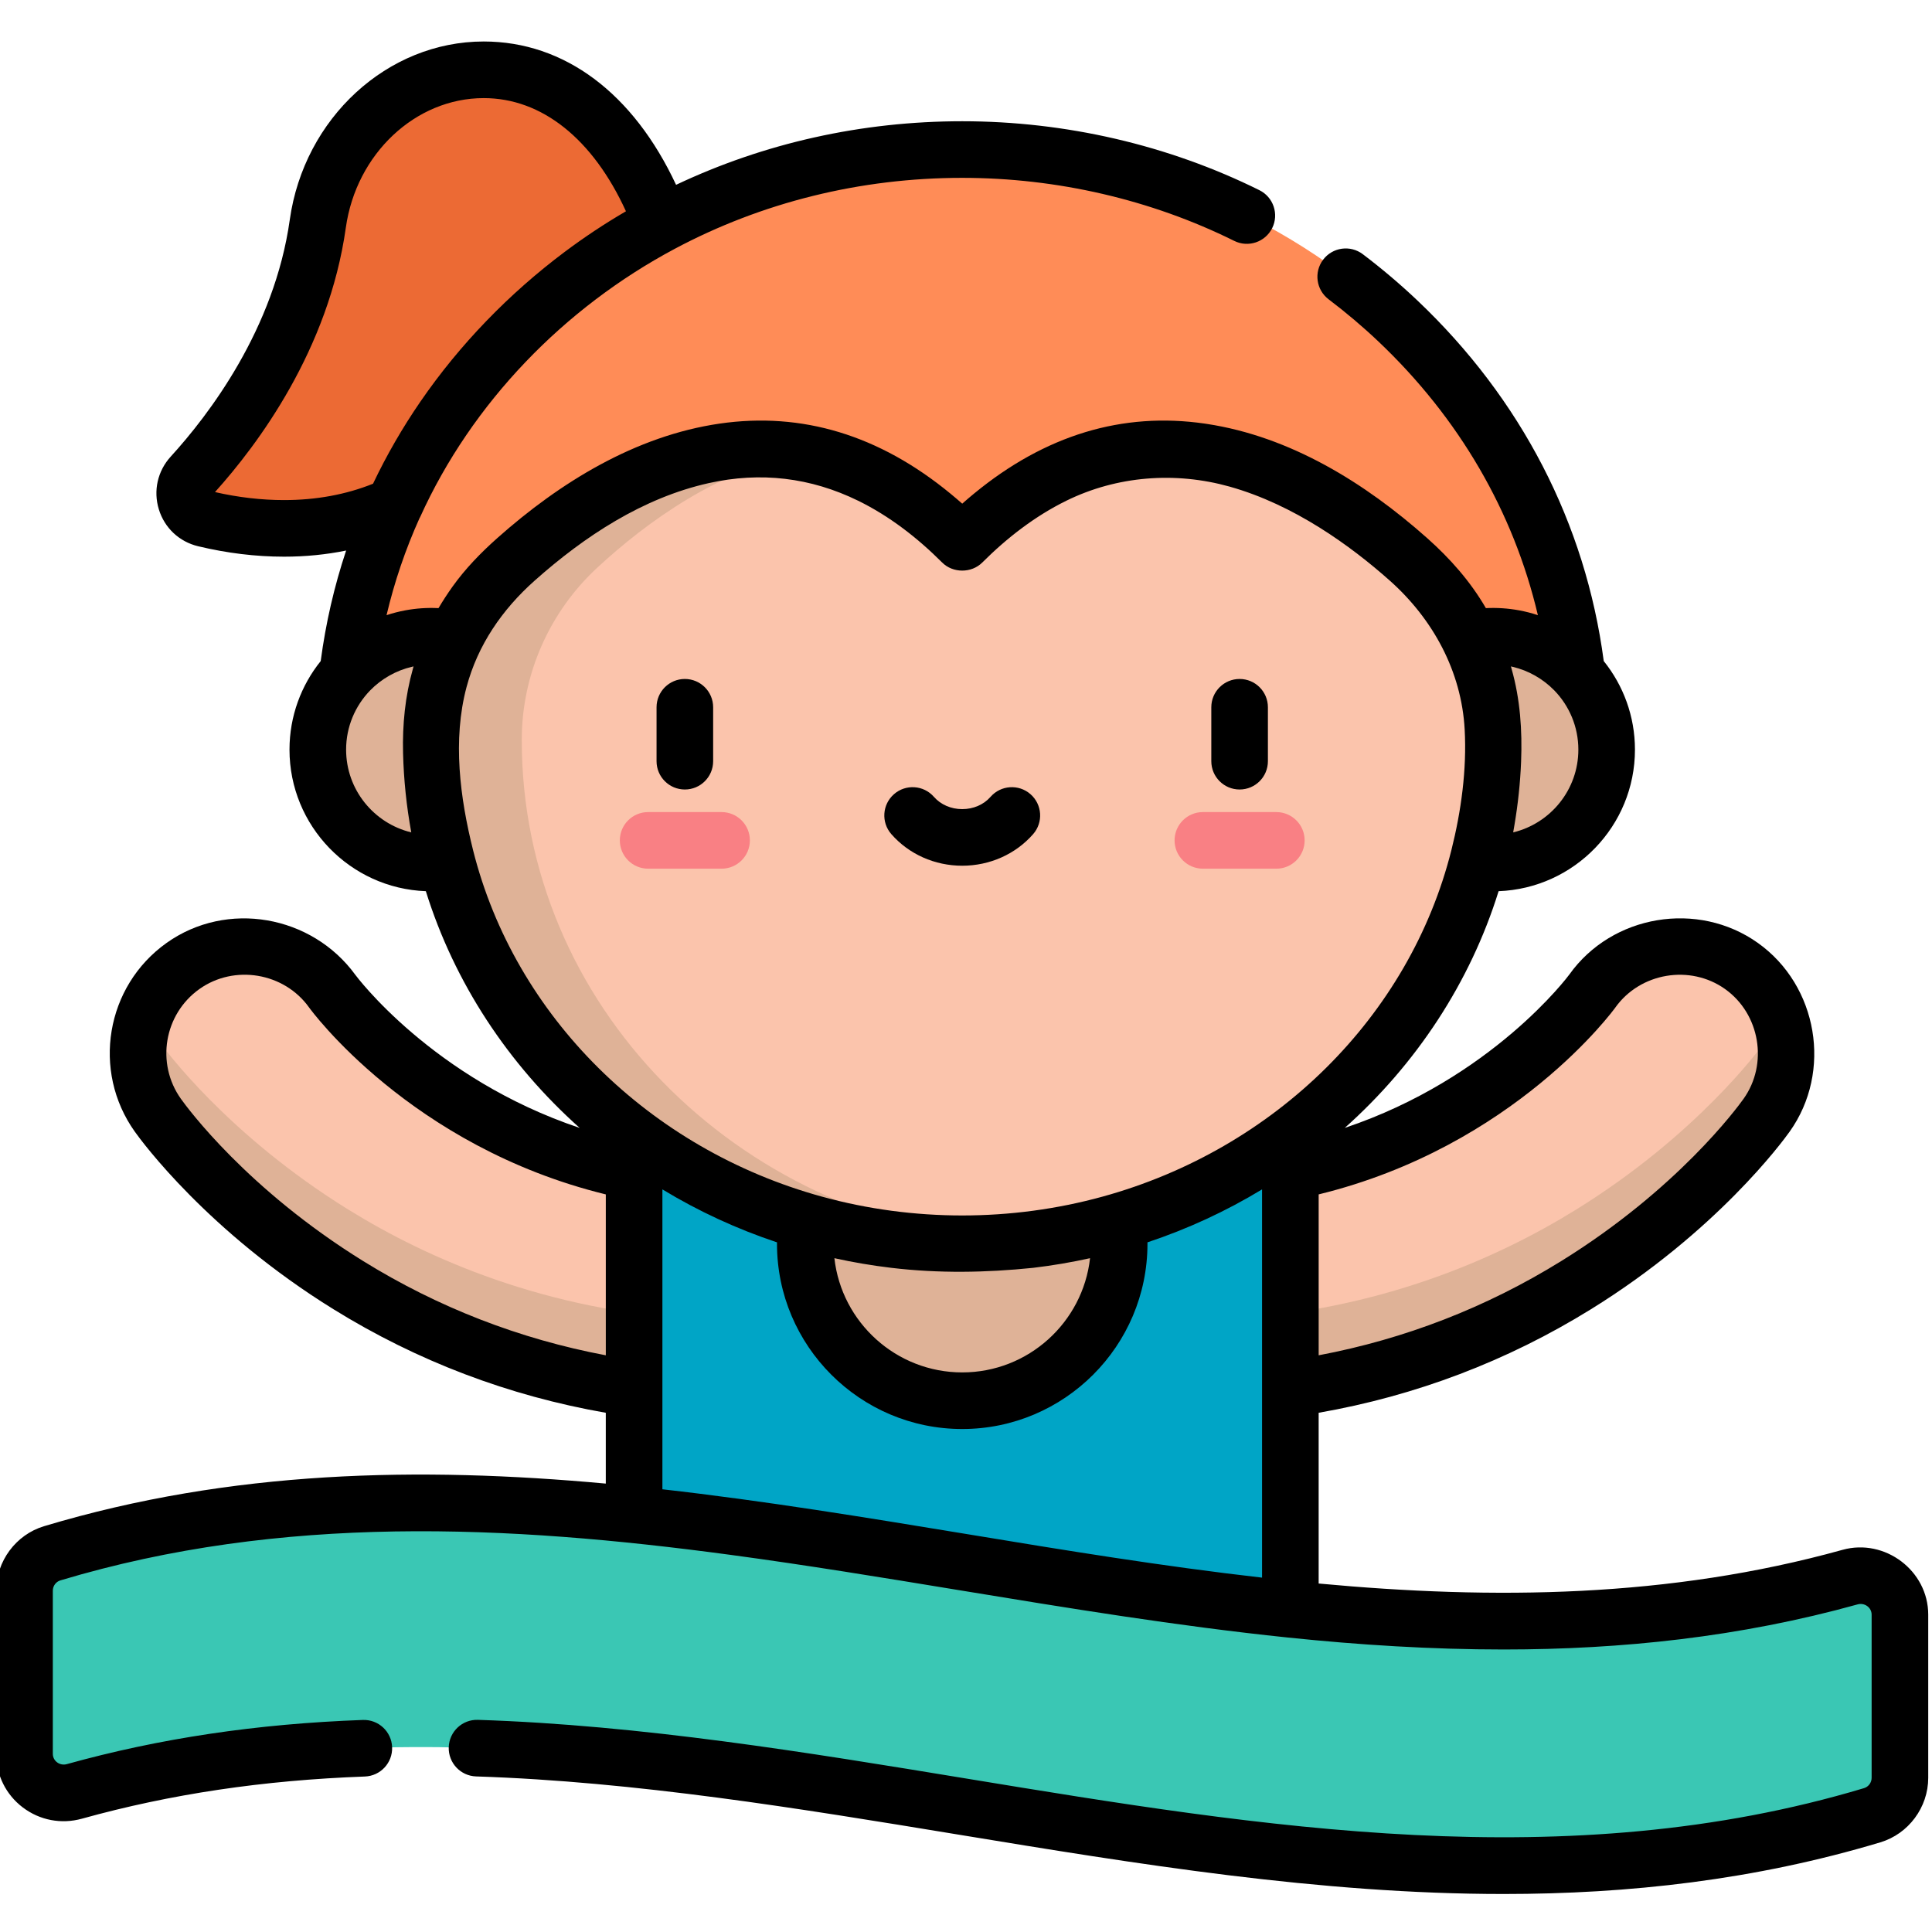 <svg height="511pt" viewBox="1 -10 511.999 511" width="511pt" xmlns="http://www.w3.org/2000/svg"><path d="m462.52 245.484c-12.754-9.086-30.461-6.109-39.547 6.645-.387.543-32.867 44.973-96.512 50.184v56.844c39.918-2.371 71.02-15.969 92.227-29.102 32.012-19.82 48.684-42.504 50.48-45.023 9.082-12.758 6.105-30.465-6.648-39.547zm0 0" fill="#fbc4ac"/><path d="m49.48 245.484c12.754-9.086 30.461-6.109 39.547 6.645.387.543 32.867 44.973 96.512 50.184v56.844c-39.918-2.371-71.02-15.969-92.227-29.102-32.012-19.82-48.684-42.504-50.48-45.023-9.082-12.758-6.105-30.465 6.648-39.547zm0 0" fill="#fbc4ac"/><path d="m42.836 265.031c-1.453-2.043-2.598-4.211-3.441-6.449-3.207 8.535-2.25 18.461 3.441 26.449 1.793 2.52 18.465 25.203 50.477 45.023 21.207 13.133 52.312 26.73 92.227 29.102v-20c-39.914-2.371-71.02-15.969-92.227-29.102-32.012-19.82-48.684-42.504-50.477-45.023zm0 0" fill="#dfb297"/><path d="m469.168 265.031c1.453-2.043 2.594-4.211 3.438-6.449 3.207 8.535 2.25 18.461-3.438 26.449-1.797 2.52-18.469 25.203-50.48 45.023-21.207 13.133-52.309 26.73-92.227 29.102v-20c39.918-2.371 71.02-15.969 92.227-29.102 32.012-19.82 48.684-42.504 50.48-45.023zm0 0" fill="#dfb297"/><path d="m342.957 435.227-173.914-20.621v-178.902h173.914zm0 0" fill="#00a5c6"/><path d="m85.223 48.762c-4.344 30.957-22.715 55.035-33.43 66.773-3.559 3.891-1.672 10.18 3.453 11.41 11.895 2.855 31.465 5.113 50.273-3.551l70.84-74.633c-23.812-63.539-84.906-44.387-91.137 0zm0 0" fill="#ec6a34"/><path d="m92.086 185.695c0-42.059 17.211-81.535 48.453-111.152 30.906-29.297 71.91-45.43 115.461-45.43s84.555 16.133 115.461 45.43c31.246 29.617 48.453 69.094 48.453 111.152zm0 0" fill="#ff8c57"/><g fill="#dfb297"><path d="m297.59 319.094c0 22.969-18.621 41.59-41.59 41.59s-41.59-18.621-41.59-41.59 18.621-41.59 41.59-41.59 41.59 18.621 41.59 41.59zm0 0"/><path d="m426.777 188.141c0 16.594-13.453 30.051-30.051 30.051-16.598 0-30.051-13.457-30.051-30.051 0-16.598 13.453-30.051 30.051-30.051 16.598 0 30.051 13.453 30.051 30.051zm0 0"/><path d="m145.324 188.141c0 16.594-13.453 30.051-30.051 30.051-16.598 0-30.051-13.457-30.051-30.051 0-16.598 13.453-30.051 30.051-30.051 16.598 0 30.051 13.453 30.051 30.051zm0 0"/></g><path d="m396.727 185.414c-.039-17.258-7.34-33.746-20.004-45.469-24.852-23.004-73.297-54.109-120.723-6.688-47.422-47.422-95.871-16.312-120.723 6.688-12.664 11.723-19.965 28.211-20.004 45.469v.281c0 73.676 63.004 133.398 140.727 133.398s140.727-59.723 140.727-133.398c0-.094 0-.188 0-.281zm0 0" fill="#fbc4ac"/><path d="m139.273 185.695c0-.094 0-.188 0-.281.039-17.258 7.34-33.746 20.004-45.469 13.043-12.074 32.586-26.371 55.07-30.383-32.328-6.055-61.559 14.176-79.07 30.383-12.664 11.723-19.965 28.211-20.004 45.469v.281c0 73.676 63.004 133.398 140.727 133.398 4.043 0 8.043-.172 12-.488-72.102-5.773-128.727-63.066-128.727-132.91zm0 0" fill="#dfb297"/><path d="m339.242 219.711h-19.469c-4.141 0-7.5-3.359-7.5-7.5 0-4.141 3.359-7.5 7.5-7.5h19.469c4.145 0 7.5 3.359 7.5 7.5 0 4.141-3.355 7.5-7.5 7.5zm0 0" fill="#f98084"/><path d="m192.227 219.711h-19.469c-4.141 0-7.5-3.359-7.5-7.5 0-4.141 3.359-7.5 7.5-7.5h19.469c4.141 0 7.5 3.359 7.5 7.5 0 4.141-3.359 7.5-7.5 7.5zm0 0" fill="#f98084"/><path d="m14.852 401.113c158.816-47.668 317.633 50.445 476.453 6.312 6.625-1.844 13.195 3.074 13.195 9.949v43.246c0 4.559-2.98 8.602-7.352 9.914-158.816 47.668-317.633-50.449-476.453-6.312-6.625 1.844-13.195-3.074-13.195-9.949v-43.246c0-4.562 2.984-8.605 7.352-9.914zm0 0" fill="#3ac7b4"/><path d="m329.508 198.727c4.145 0 7.5-3.359 7.5-7.5v-14.293c0-4.141-3.355-7.5-7.5-7.5-4.141 0-7.5 3.359-7.5 7.5v14.293c0 4.141 3.359 7.5 7.5 7.5zm0 0"/><path d="m182.492 198.727c4.141 0 7.5-3.359 7.5-7.5v-14.293c0-4.141-3.359-7.5-7.5-7.5-4.145 0-7.5 3.359-7.5 7.5v14.293c0 4.141 3.355 7.5 7.5 7.5zm0 0"/><path d="m256 218.926c7.289 0 14.141-3.055 18.797-8.379 2.723-3.121 2.406-7.855-.711-10.582-3.121-2.727-7.859-2.41-10.586.711-1.805 2.066-4.539 3.25-7.5 3.25s-5.691-1.184-7.5-3.25c-2.727-3.121-7.465-3.438-10.582-.711-3.121 2.727-3.438 7.461-.711 10.582 4.652 5.324 11.504 8.379 18.793 8.379zm0 0"/><path d="m7.031 468.48c4.5 3.418 10.211 4.508 15.672 2.992 23.523-6.539 48.051-10.191 74.988-11.176 4.141-.148 7.375-3.629 7.223-7.766-.148-4.141-3.613-7.375-7.77-7.223-28.125 1.023-53.789 4.855-78.457 11.711-1.816.504-3.688-.812-3.688-2.727v-43.242c0-1.254.824-2.379 2.008-2.73 58.676-17.613 118.535-14.707 177.598-6.762 20.117 2.707 40.148 6 60.176 9.293 29.047 4.773 58.113 9.555 87.398 12.602 19.031 1.98 38.184 3.18 57.32 3.18 31.223-.004 62.566-3.273 93.812-11.957 1.812-.504 3.688.82 3.688 2.727v43.242c0 1.254-.824 2.375-2.008 2.73-78.723 23.629-159.586 10.336-237.785-2.52-42.379-6.969-86.199-14.172-129.547-15.574-4.152-.137-7.602 3.113-7.738 7.254-.133 4.137 3.113 7.602 7.254 7.738 42.367 1.371 85.695 8.492 127.598 15.383 47.496 7.809 95.949 15.773 144.684 15.773 33.227 0 66.586-3.703 99.848-13.688 7.473-2.242 12.695-9.273 12.695-17.098 0 0 0-43.227 0-43.242 0-11.664-11.5-20.293-22.703-17.18-45.871 12.746-92.484 13.254-138.84 8.93v-45.25c25.723-4.488 49.977-13.699 72.18-27.449 33.258-20.594 50.754-44.402 52.637-47.051 11.348-15.93 7.492-38.684-8.406-50.004-15.887-11.316-38.656-7.527-49.98 8.367-.223.312-20.473 27.559-59.512 40.645 18.934-16.898 33.203-38.457 40.77-62.734 20.051-.75 36.133-17.285 36.133-37.512 0-8.875-3.102-17.039-8.27-23.473-4.832-36.48-21.871-69.484-49.391-95.566-4.523-4.289-9.387-8.414-14.461-12.258-3.305-2.5-8.008-1.852-10.508 1.453-2.5 3.301-1.852 8.004 1.449 10.504 4.637 3.512 9.078 7.273 13.203 11.184 21.375 20.266 35.793 45.09 42.254 72.523-1.621-.539-3.289-.973-5-1.285-2.883-.531-5.855-.73-8.781-.582-4.102-7.078-9.465-13.133-15.555-18.551-16.496-14.66-36.27-26.91-58.418-30.273-.164-.023-.332-.047-.5-.074-21.836-3.172-42.348 3.051-61.168 18.543-.02.016-.039.031-.055.043-1.031.852-2.059 1.723-3.078 2.625-1.023-.906-2.055-1.777-3.086-2.629-.016-.012-.027-.023-.043-.035-18.824-15.496-39.336-21.719-61.176-18.547-22.285 3.242-42.316 15.586-58.898 30.332-4.375 3.891-8.461 8.094-11.871 12.863-1.32 1.848-2.551 3.75-3.711 5.699-.066 0-.137 0-.203-.004-2.871-.133-5.738.066-8.566.59-1.711.312-3.383.746-5.004 1.285 2.09-8.859 5.016-17.441 8.73-25.691.055-.109.129-.215.18-.328 13.738-30.324 38.184-55.465 67.484-71.078 23.023-12.266 49.074-18.797 76.164-18.797 25.129 0 50.059 5.777 72.09 16.707 3.715 1.84 8.211.324 10.055-3.387 1.84-3.711.324-8.211-3.387-10.051-24.094-11.953-51.328-18.27-78.758-18.27-26.727 0-52.535 5.828-75.832 16.848-11.32-24.258-29.574-37.984-50.977-37.984-25.52 0-47.613 20.309-51.395 47.242-4.074 29.008-21.512 51.77-31.543 62.758-3.488 3.82-4.668 9.051-3.152 13.996 1.508 4.914 5.395 8.566 10.395 9.766 7.648 1.836 15.316 2.766 22.793 2.766 5.684 0 11.172-.551 16.441-1.625-3.148 9.453-5.406 19.238-6.738 29.293-5.168 6.434-8.27 14.594-8.27 23.469 0 20.227 16.082 36.766 36.133 37.512 7.566 24.277 21.836 45.836 40.77 62.734-39.031-13.082-59.273-40.312-59.488-40.609-11.516-15.77-33.996-19.805-50.004-8.402-16.105 11.469-19.875 33.898-8.406 50.004 1.883 2.648 19.387 26.461 52.637 47.051 22.203 13.75 46.457 22.961 72.18 27.449v18.766c-49.336-4.516-99.191-3.621-148.848 11.285-7.473 2.242-12.695 9.273-12.695 17.098v43.242c0 5.621 2.562 10.789 7.031 14.188zm230.074-143.004c.043.004.082.008.125.016 12.527 1.492 25.008 1.285 37.543 0 .039-.008.078-.012.121-.016 5.059-.605 10.055-1.453 14.98-2.543-1.902 17.008-16.367 30.27-33.875 30.27s-31.973-13.262-33.875-30.27c4.926 1.09 9.922 1.938 14.98 2.543zm191.977-68.973c6.598-9.258 19.84-11.473 29.086-4.891 9.266 6.602 11.48 19.836 4.891 29.086-1.707 2.398-17.555 23.953-48.32 43-19.816 12.273-41.406 20.652-64.281 24.969v-42.641c51.852-12.668 78.34-49.121 78.625-49.523zm-27.074-46.414c.121-.652.227-1.305.336-1.957.934-5.523 1.531-11.109 1.758-16.711.332-8.367-.23-16.633-2.531-24.715-.059-.199-.105-.402-.164-.598.129.027.258.062.387.09 4.227.977 8.062 3.164 11.098 6.254.012.012.023.027.039.039 3.93 4.062 6.348 9.59 6.348 15.672 0 10.617-7.375 19.543-17.27 21.926zm-325.719-88.062c-5.984 0-12.141-.711-18.316-2.121 11.289-12.523 30.129-37.691 34.676-70.078 2.75-19.57 18.457-34.328 36.543-34.328 15.43 0 28.938 10.84 37.691 29.992-.078.043-.148.09-.223.133-5.543 3.234-10.898 6.801-16.031 10.645-14.672 10.992-27.777 24.473-38.203 39.645-4.754 6.914-8.965 14.199-12.566 21.777-7.164 2.879-15.078 4.336-23.57 4.336zm33.703 88.062c-9.895-2.383-17.27-11.309-17.27-21.926 0-6.086 2.422-11.613 6.352-15.676 3-3.098 6.934-5.32 11.137-6.289.129-.031.254-.066.383-.094-.062.223-.117.441-.18.664-2.051 7.277-2.785 14.766-2.598 22.312.176 7.035.906 14.086 2.176 21.008zm16.379 4.723c-3.473-13.859-5.469-29.215-1.734-43.223 2.984-11.184 9.445-20.555 18.027-28.195 13.203-11.754 28.684-21.961 46.148-25.859 13.762-3.074 27.012-1.5 39.613 4.668 8.316 4.074 15.738 9.852 22.27 16.383 2.832 2.832 7.754 2.852 10.617-.008 6.508-6.5 13.949-12.289 22.27-16.375 13.457-6.613 28.895-7.773 43.289-3.742.012.004.02.008.031.012 17.031 4.785 32.02 15.652 42.418 24.906 11.418 10.16 18.992 24.031 19.832 39.43.582 10.664-.926 21.668-3.523 32-11.07 44.059-46.707 79.223-92.43 91.805-24.211 6.664-50.191 6.664-74.402 0-45.719-12.582-81.355-47.746-92.426-91.801zm-29.109 108.891c-30.758-19.047-46.613-40.605-48.32-43-6.668-9.371-4.477-22.418 4.891-29.09 9.266-6.598 22.492-4.367 29.086 4.891.273.383 26.762 36.852 78.625 49.527v42.637c-22.875-4.312-44.461-12.695-64.281-24.965zm79.281 60.473v-79.477c9.598 5.824 19.773 10.504 30.375 14.039 0 .125-.008.254-.008.379 0 27.066 22.023 49.086 49.09 49.086s49.09-22.02 49.09-49.086c0-.125-.008-.254-.008-.379 10.602-3.535 20.777-8.215 30.375-14.039v102.891c-26.207-2.992-52.227-7.238-78.238-11.543-26.82-4.414-53.66-8.82-80.676-11.871zm0 0"/></svg>
